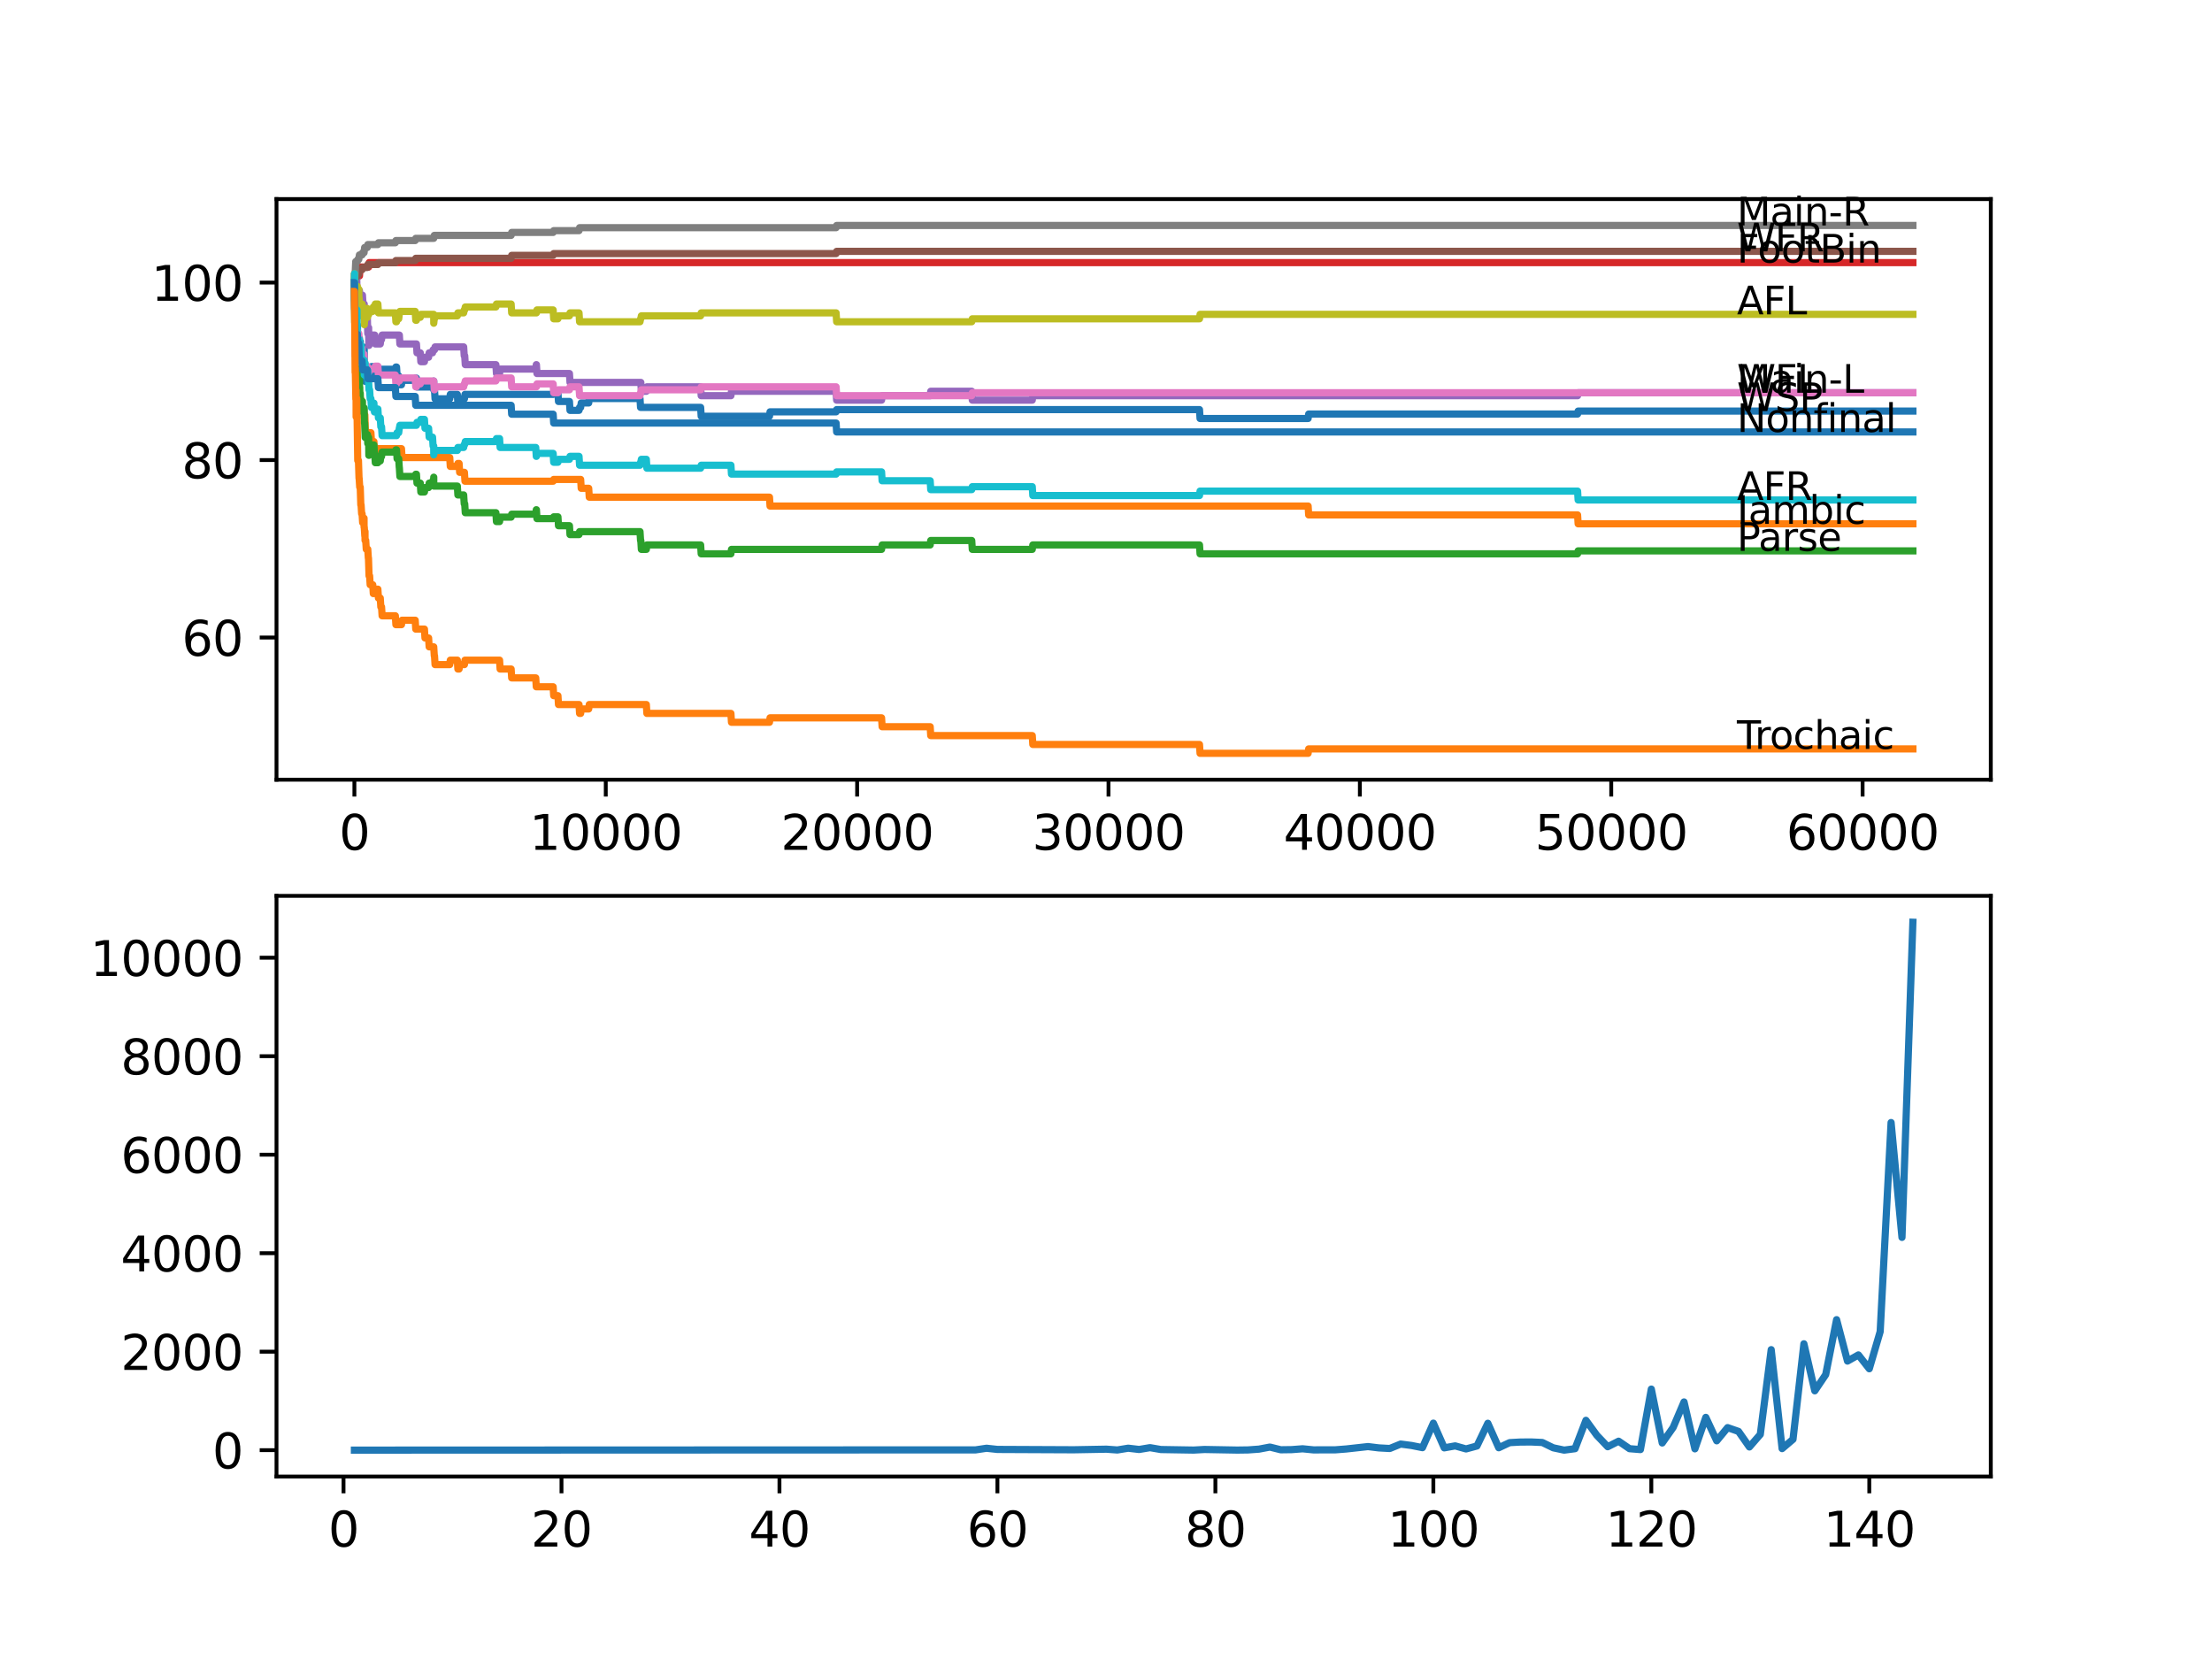 <?xml version="1.0" encoding="utf-8" standalone="no"?>
<!DOCTYPE svg PUBLIC "-//W3C//DTD SVG 1.1//EN"
  "http://www.w3.org/Graphics/SVG/1.1/DTD/svg11.dtd">
<svg xmlns:xlink="http://www.w3.org/1999/xlink" width="460.8pt" height="345.6pt" viewBox="0 0 460.8 345.6" xmlns="http://www.w3.org/2000/svg" version="1.1">
 <defs>
  <style type="text/css">*{stroke-linejoin: round; stroke-linecap: butt}</style>
 </defs>
 <g id="figure_1">
  <g id="patch_1">
   <path d="M 0 345.6 
L 460.8 345.6 
L 460.8 0 
L 0 0 
z
" style="fill: #ffffff"/>
  </g>
  <g id="axes_1">
   <g id="patch_2">
    <path d="M 57.6 162.432 
L 414.72 162.432 
L 414.72 41.472 
L 57.6 41.472 
z
" style="fill: #ffffff"/>
   </g>
   <g id="matplotlib.axis_1">
    <g id="xtick_1">
     <g id="line2d_1">
      <defs>
       <path id="me0780c2fd9" d="M 0 0 
L 0 3.5 
" style="stroke: #000000; stroke-width: 0.8"/>
      </defs>
      <g>
       <use xlink:href="#me0780c2fd9" x="73.827" y="162.432" style="stroke: #000000; stroke-width: 0.8"/>
      </g>
     </g>
     <g id="text_1">
      <!-- 0 -->
      <g transform="translate(70.646 177.03)scale(0.1 -0.1)">
       <defs>
        <path id="DejaVuSans-30" d="M 2034 4250 
Q 1547 4250 1301 3770 
Q 1056 3291 1056 2328 
Q 1056 1369 1301 889 
Q 1547 409 2034 409 
Q 2525 409 2770 889 
Q 3016 1369 3016 2328 
Q 3016 3291 2770 3770 
Q 2525 4250 2034 4250 
z
M 2034 4750 
Q 2819 4750 3233 4129 
Q 3647 3509 3647 2328 
Q 3647 1150 3233 529 
Q 2819 -91 2034 -91 
Q 1250 -91 836 529 
Q 422 1150 422 2328 
Q 422 3509 836 4129 
Q 1250 4750 2034 4750 
z
" transform="scale(0.016)"/>
       </defs>
       <use xlink:href="#DejaVuSans-30"/>
      </g>
     </g>
    </g>
    <g id="xtick_2">
     <g id="line2d_2">
      <g>
       <use xlink:href="#me0780c2fd9" x="126.192" y="162.432" style="stroke: #000000; stroke-width: 0.8"/>
      </g>
     </g>
     <g id="text_2">
      <!-- 10000 -->
      <g transform="translate(110.286 177.03)scale(0.1 -0.1)">
       <defs>
        <path id="DejaVuSans-31" d="M 794 531 
L 1825 531 
L 1825 4091 
L 703 3866 
L 703 4441 
L 1819 4666 
L 2450 4666 
L 2450 531 
L 3481 531 
L 3481 0 
L 794 0 
L 794 531 
z
" transform="scale(0.016)"/>
       </defs>
       <use xlink:href="#DejaVuSans-31"/>
       <use xlink:href="#DejaVuSans-30" x="63.623"/>
       <use xlink:href="#DejaVuSans-30" x="127.246"/>
       <use xlink:href="#DejaVuSans-30" x="190.869"/>
       <use xlink:href="#DejaVuSans-30" x="254.492"/>
      </g>
     </g>
    </g>
    <g id="xtick_3">
     <g id="line2d_3">
      <g>
       <use xlink:href="#me0780c2fd9" x="178.556" y="162.432" style="stroke: #000000; stroke-width: 0.8"/>
      </g>
     </g>
     <g id="text_3">
      <!-- 20000 -->
      <g transform="translate(162.65 177.03)scale(0.1 -0.1)">
       <defs>
        <path id="DejaVuSans-32" d="M 1228 531 
L 3431 531 
L 3431 0 
L 469 0 
L 469 531 
Q 828 903 1448 1529 
Q 2069 2156 2228 2338 
Q 2531 2678 2651 2914 
Q 2772 3150 2772 3378 
Q 2772 3750 2511 3984 
Q 2250 4219 1831 4219 
Q 1534 4219 1204 4116 
Q 875 4013 500 3803 
L 500 4441 
Q 881 4594 1212 4672 
Q 1544 4750 1819 4750 
Q 2544 4750 2975 4387 
Q 3406 4025 3406 3419 
Q 3406 3131 3298 2873 
Q 3191 2616 2906 2266 
Q 2828 2175 2409 1742 
Q 1991 1309 1228 531 
z
" transform="scale(0.016)"/>
       </defs>
       <use xlink:href="#DejaVuSans-32"/>
       <use xlink:href="#DejaVuSans-30" x="63.623"/>
       <use xlink:href="#DejaVuSans-30" x="127.246"/>
       <use xlink:href="#DejaVuSans-30" x="190.869"/>
       <use xlink:href="#DejaVuSans-30" x="254.492"/>
      </g>
     </g>
    </g>
    <g id="xtick_4">
     <g id="line2d_4">
      <g>
       <use xlink:href="#me0780c2fd9" x="230.921" y="162.432" style="stroke: #000000; stroke-width: 0.8"/>
      </g>
     </g>
     <g id="text_4">
      <!-- 30000 -->
      <g transform="translate(215.015 177.03)scale(0.1 -0.1)">
       <defs>
        <path id="DejaVuSans-33" d="M 2597 2516 
Q 3050 2419 3304 2112 
Q 3559 1806 3559 1356 
Q 3559 666 3084 287 
Q 2609 -91 1734 -91 
Q 1441 -91 1130 -33 
Q 819 25 488 141 
L 488 750 
Q 750 597 1062 519 
Q 1375 441 1716 441 
Q 2309 441 2620 675 
Q 2931 909 2931 1356 
Q 2931 1769 2642 2001 
Q 2353 2234 1838 2234 
L 1294 2234 
L 1294 2753 
L 1863 2753 
Q 2328 2753 2575 2939 
Q 2822 3125 2822 3475 
Q 2822 3834 2567 4026 
Q 2313 4219 1838 4219 
Q 1578 4219 1281 4162 
Q 984 4106 628 3988 
L 628 4550 
Q 988 4650 1302 4700 
Q 1616 4750 1894 4750 
Q 2613 4750 3031 4423 
Q 3450 4097 3450 3541 
Q 3450 3153 3228 2886 
Q 3006 2619 2597 2516 
z
" transform="scale(0.016)"/>
       </defs>
       <use xlink:href="#DejaVuSans-33"/>
       <use xlink:href="#DejaVuSans-30" x="63.623"/>
       <use xlink:href="#DejaVuSans-30" x="127.246"/>
       <use xlink:href="#DejaVuSans-30" x="190.869"/>
       <use xlink:href="#DejaVuSans-30" x="254.492"/>
      </g>
     </g>
    </g>
    <g id="xtick_5">
     <g id="line2d_5">
      <g>
       <use xlink:href="#me0780c2fd9" x="283.285" y="162.432" style="stroke: #000000; stroke-width: 0.8"/>
      </g>
     </g>
     <g id="text_5">
      <!-- 40000 -->
      <g transform="translate(267.379 177.03)scale(0.1 -0.1)">
       <defs>
        <path id="DejaVuSans-34" d="M 2419 4116 
L 825 1625 
L 2419 1625 
L 2419 4116 
z
M 2253 4666 
L 3047 4666 
L 3047 1625 
L 3713 1625 
L 3713 1100 
L 3047 1100 
L 3047 0 
L 2419 0 
L 2419 1100 
L 313 1100 
L 313 1709 
L 2253 4666 
z
" transform="scale(0.016)"/>
       </defs>
       <use xlink:href="#DejaVuSans-34"/>
       <use xlink:href="#DejaVuSans-30" x="63.623"/>
       <use xlink:href="#DejaVuSans-30" x="127.246"/>
       <use xlink:href="#DejaVuSans-30" x="190.869"/>
       <use xlink:href="#DejaVuSans-30" x="254.492"/>
      </g>
     </g>
    </g>
    <g id="xtick_6">
     <g id="line2d_6">
      <g>
       <use xlink:href="#me0780c2fd9" x="335.65" y="162.432" style="stroke: #000000; stroke-width: 0.8"/>
      </g>
     </g>
     <g id="text_6">
      <!-- 50000 -->
      <g transform="translate(319.744 177.03)scale(0.1 -0.1)">
       <defs>
        <path id="DejaVuSans-35" d="M 691 4666 
L 3169 4666 
L 3169 4134 
L 1269 4134 
L 1269 2991 
Q 1406 3038 1543 3061 
Q 1681 3084 1819 3084 
Q 2600 3084 3056 2656 
Q 3513 2228 3513 1497 
Q 3513 744 3044 326 
Q 2575 -91 1722 -91 
Q 1428 -91 1123 -41 
Q 819 9 494 109 
L 494 744 
Q 775 591 1075 516 
Q 1375 441 1709 441 
Q 2250 441 2565 725 
Q 2881 1009 2881 1497 
Q 2881 1984 2565 2268 
Q 2250 2553 1709 2553 
Q 1456 2553 1204 2497 
Q 953 2441 691 2322 
L 691 4666 
z
" transform="scale(0.016)"/>
       </defs>
       <use xlink:href="#DejaVuSans-35"/>
       <use xlink:href="#DejaVuSans-30" x="63.623"/>
       <use xlink:href="#DejaVuSans-30" x="127.246"/>
       <use xlink:href="#DejaVuSans-30" x="190.869"/>
       <use xlink:href="#DejaVuSans-30" x="254.492"/>
      </g>
     </g>
    </g>
    <g id="xtick_7">
     <g id="line2d_7">
      <g>
       <use xlink:href="#me0780c2fd9" x="388.014" y="162.432" style="stroke: #000000; stroke-width: 0.8"/>
      </g>
     </g>
     <g id="text_7">
      <!-- 60000 -->
      <g transform="translate(372.108 177.03)scale(0.1 -0.1)">
       <defs>
        <path id="DejaVuSans-36" d="M 2113 2584 
Q 1688 2584 1439 2293 
Q 1191 2003 1191 1497 
Q 1191 994 1439 701 
Q 1688 409 2113 409 
Q 2538 409 2786 701 
Q 3034 994 3034 1497 
Q 3034 2003 2786 2293 
Q 2538 2584 2113 2584 
z
M 3366 4563 
L 3366 3988 
Q 3128 4100 2886 4159 
Q 2644 4219 2406 4219 
Q 1781 4219 1451 3797 
Q 1122 3375 1075 2522 
Q 1259 2794 1537 2939 
Q 1816 3084 2150 3084 
Q 2853 3084 3261 2657 
Q 3669 2231 3669 1497 
Q 3669 778 3244 343 
Q 2819 -91 2113 -91 
Q 1303 -91 875 529 
Q 447 1150 447 2328 
Q 447 3434 972 4092 
Q 1497 4750 2381 4750 
Q 2619 4750 2861 4703 
Q 3103 4656 3366 4563 
z
" transform="scale(0.016)"/>
       </defs>
       <use xlink:href="#DejaVuSans-36"/>
       <use xlink:href="#DejaVuSans-30" x="63.623"/>
       <use xlink:href="#DejaVuSans-30" x="127.246"/>
       <use xlink:href="#DejaVuSans-30" x="190.869"/>
       <use xlink:href="#DejaVuSans-30" x="254.492"/>
      </g>
     </g>
    </g>
   </g>
   <g id="matplotlib.axis_2">
    <g id="ytick_1">
     <g id="line2d_8">
      <defs>
       <path id="ma3036d9e5c" d="M 0 0 
L -3.5 0 
" style="stroke: #000000; stroke-width: 0.8"/>
      </defs>
      <g>
       <use xlink:href="#ma3036d9e5c" x="57.6" y="132.809" style="stroke: #000000; stroke-width: 0.8"/>
      </g>
     </g>
     <g id="text_8">
      <!-- 60 -->
      <g transform="translate(37.875 136.608)scale(0.1 -0.1)">
       <use xlink:href="#DejaVuSans-36"/>
       <use xlink:href="#DejaVuSans-30" x="63.623"/>
      </g>
     </g>
    </g>
    <g id="ytick_2">
     <g id="line2d_9">
      <g>
       <use xlink:href="#ma3036d9e5c" x="57.6" y="95.836" style="stroke: #000000; stroke-width: 0.8"/>
      </g>
     </g>
     <g id="text_9">
      <!-- 80 -->
      <g transform="translate(37.875 99.635)scale(0.1 -0.1)">
       <defs>
        <path id="DejaVuSans-38" d="M 2034 2216 
Q 1584 2216 1326 1975 
Q 1069 1734 1069 1313 
Q 1069 891 1326 650 
Q 1584 409 2034 409 
Q 2484 409 2743 651 
Q 3003 894 3003 1313 
Q 3003 1734 2745 1975 
Q 2488 2216 2034 2216 
z
M 1403 2484 
Q 997 2584 770 2862 
Q 544 3141 544 3541 
Q 544 4100 942 4425 
Q 1341 4750 2034 4750 
Q 2731 4750 3128 4425 
Q 3525 4100 3525 3541 
Q 3525 3141 3298 2862 
Q 3072 2584 2669 2484 
Q 3125 2378 3379 2068 
Q 3634 1759 3634 1313 
Q 3634 634 3220 271 
Q 2806 -91 2034 -91 
Q 1263 -91 848 271 
Q 434 634 434 1313 
Q 434 1759 690 2068 
Q 947 2378 1403 2484 
z
M 1172 3481 
Q 1172 3119 1398 2916 
Q 1625 2713 2034 2713 
Q 2441 2713 2670 2916 
Q 2900 3119 2900 3481 
Q 2900 3844 2670 4047 
Q 2441 4250 2034 4250 
Q 1625 4250 1398 4047 
Q 1172 3844 1172 3481 
z
" transform="scale(0.016)"/>
       </defs>
       <use xlink:href="#DejaVuSans-38"/>
       <use xlink:href="#DejaVuSans-30" x="63.623"/>
      </g>
     </g>
    </g>
    <g id="ytick_3">
     <g id="line2d_10">
      <g>
       <use xlink:href="#ma3036d9e5c" x="57.6" y="58.863" style="stroke: #000000; stroke-width: 0.8"/>
      </g>
     </g>
     <g id="text_10">
      <!-- 100 -->
      <g transform="translate(31.512 62.662)scale(0.1 -0.1)">
       <use xlink:href="#DejaVuSans-31"/>
       <use xlink:href="#DejaVuSans-30" x="63.623"/>
       <use xlink:href="#DejaVuSans-30" x="127.246"/>
      </g>
     </g>
    </g>
   </g>
   <g id="line2d_11">
    <path d="M 73.833 60.712 
L 73.89 64.409 
L 73.948 63.423 
L 73.953 63.423 
L 73.979 65.272 
L 74.026 63.115 
L 74.063 63.423 
L 74.084 63.423 
L 74.21 72.05 
L 74.215 71.588 
L 74.231 71.588 
L 74.304 68.815 
L 74.346 70.664 
L 74.377 70.664 
L 74.466 67.737 
L 74.493 69.585 
L 74.671 69.585 
L 74.749 71.434 
L 74.781 70.972 
L 74.817 70.972 
L 74.89 70.51 
L 74.896 72.358 
L 74.911 72.358 
L 74.927 72.358 
L 75.042 71.126 
L 75.163 74.823 
L 75.199 74.823 
L 75.315 74.207 
L 75.43 74.207 
L 75.545 73.745 
L 75.77 73.745 
L 75.87 72.358 
L 75.875 74.207 
L 75.88 74.207 
L 75.891 73.591 
L 75.896 75.439 
L 75.964 75.439 
L 76.084 79.445 
L 76.184 79.445 
L 76.299 78.829 
L 76.613 78.829 
L 76.728 78.212 
L 76.76 78.212 
L 76.88 76.98 
L 77.268 76.98 
L 77.383 76.364 
L 77.65 76.364 
L 77.765 78.212 
L 77.891 78.212 
L 78.006 77.288 
L 78.718 77.288 
L 78.834 76.918 
L 82.358 76.918 
L 82.473 76.456 
L 82.604 76.456 
L 82.719 78.305 
L 83.059 78.305 
L 83.175 80.153 
L 83.635 80.153 
L 83.751 79.229 
L 86.494 79.229 
L 86.61 78.767 
L 86.751 78.767 
L 86.866 80.616 
L 90.102 80.616 
L 90.218 79.999 
L 90.354 79.999 
L 90.359 79.383 
L 90.364 81.232 
L 90.453 81.232 
L 90.516 81.232 
L 90.631 83.08 
L 93.689 83.08 
L 93.805 82.156 
L 95.271 82.156 
L 95.386 84.005 
L 95.637 84.005 
L 95.752 83.08 
L 96.747 83.08 
L 96.863 82.156 
L 115.232 82.156 
L 115.347 81.786 
L 116.227 81.786 
L 116.342 83.635 
L 118.625 83.635 
L 118.741 85.484 
L 120.62 85.484 
L 120.736 84.867 
L 120.961 84.867 
L 121.076 83.943 
L 122.636 83.943 
L 122.752 83.019 
L 133.324 83.019 
L 133.439 84.867 
L 145.954 84.867 
L 146.07 86.716 
L 160.297 86.716 
L 160.412 85.792 
L 174.174 85.792 
L 174.289 85.33 
L 249.877 85.33 
L 249.992 87.178 
L 272.504 87.178 
L 272.619 86.254 
L 328.638 86.254 
L 328.753 85.638 
L 398.487 85.638 
L 398.487 85.638 
" clip-path="url(#p4766dd5ed2)" style="fill: none; stroke: #1f77b4; stroke-width: 1.5; stroke-linecap: square"/>
   </g>
   <g id="line2d_12">
    <path d="M 73.833 58.863 
L 73.843 58.863 
L 73.859 57.014 
L 73.932 62.098 
L 73.943 62.098 
L 74.074 69.493 
L 74.095 69.493 
L 74.173 75.039 
L 74.215 74.423 
L 74.231 74.423 
L 74.32 81.817 
L 74.356 81.355 
L 74.377 79.506 
L 74.466 81.355 
L 74.838 81.355 
L 74.953 83.204 
L 75.199 83.204 
L 75.315 85.052 
L 75.77 85.052 
L 75.838 86.901 
L 75.88 86.439 
L 76.006 86.439 
L 76.126 90.136 
L 77.268 90.136 
L 77.383 91.985 
L 77.891 91.985 
L 78.006 93.833 
L 78.718 93.833 
L 78.834 93.464 
L 83.635 93.464 
L 83.751 95.312 
L 93.689 95.312 
L 93.805 97.161 
L 95.271 97.161 
L 95.386 96.545 
L 95.637 96.545 
L 95.752 98.393 
L 96.747 98.393 
L 96.863 100.242 
L 115.232 100.242 
L 115.347 99.872 
L 120.961 99.872 
L 121.076 101.721 
L 122.636 101.721 
L 122.752 103.57 
L 160.297 103.57 
L 160.412 105.418 
L 272.504 105.418 
L 272.619 107.267 
L 328.638 107.267 
L 328.753 109.116 
L 398.487 109.116 
L 398.487 109.116 
" clip-path="url(#p4766dd5ed2)" style="fill: none; stroke: #ff7f0e; stroke-width: 1.5; stroke-linecap: square"/>
   </g>
   <g id="line2d_13">
    <path d="M 73.833 60.712 
L 73.901 67.182 
L 73.869 59.787 
L 73.958 66.504 
L 73.964 66.504 
L 74.011 65.272 
L 74.047 68.353 
L 74.063 67.737 
L 74.084 67.737 
L 74.21 74.515 
L 74.304 74.053 
L 74.377 81.447 
L 74.424 78.983 
L 74.435 78.983 
L 74.55 78.52 
L 74.671 78.52 
L 74.749 80.369 
L 74.781 79.907 
L 74.817 79.907 
L 74.885 77.596 
L 74.896 81.293 
L 74.911 81.293 
L 74.927 81.293 
L 74.943 80.677 
L 74.948 82.526 
L 75.032 81.91 
L 75.042 81.91 
L 75.163 85.607 
L 75.199 85.607 
L 75.32 84.066 
L 75.43 84.066 
L 75.503 83.604 
L 75.508 85.453 
L 75.524 85.453 
L 75.838 85.453 
L 75.87 84.991 
L 75.896 88.072 
L 75.917 88.072 
L 75.964 88.072 
L 76.079 91.153 
L 76.184 91.153 
L 76.299 90.537 
L 76.556 90.537 
L 76.613 92.385 
L 76.666 91.769 
L 76.76 91.769 
L 76.791 91.153 
L 76.838 94.85 
L 76.844 94.85 
L 76.87 94.85 
L 76.985 94.234 
L 76.996 94.234 
L 77.111 93.31 
L 77.268 93.31 
L 77.383 92.693 
L 77.891 92.693 
L 78.006 94.542 
L 78.069 94.542 
L 78.184 96.391 
L 78.718 96.391 
L 78.834 96.021 
L 79.216 96.021 
L 79.331 95.097 
L 79.483 95.097 
L 79.598 94.172 
L 82.358 94.172 
L 82.473 93.71 
L 82.604 93.71 
L 82.719 95.559 
L 83.059 95.559 
L 83.175 97.407 
L 83.19 97.407 
L 83.305 99.256 
L 86.494 99.256 
L 86.61 98.794 
L 86.751 98.794 
L 86.866 100.643 
L 87.552 100.643 
L 87.667 102.491 
L 88.416 102.491 
L 88.531 101.567 
L 89.285 101.567 
L 89.401 100.643 
L 90.102 100.643 
L 90.218 100.026 
L 90.354 100.026 
L 90.359 99.41 
L 90.364 101.259 
L 90.453 101.259 
L 95.271 101.259 
L 95.386 103.107 
L 96.59 103.107 
L 96.706 104.956 
L 96.81 104.956 
L 96.925 106.805 
L 103.303 106.805 
L 103.419 108.653 
L 104.068 108.653 
L 104.183 107.729 
L 106.477 107.729 
L 106.592 107.113 
L 111.603 107.113 
L 111.718 106.188 
L 111.745 106.188 
L 111.86 108.037 
L 115.232 108.037 
L 115.347 107.667 
L 116.227 107.667 
L 116.342 109.516 
L 118.625 109.516 
L 118.741 111.365 
L 120.62 111.365 
L 120.736 110.748 
L 133.324 110.748 
L 133.439 112.597 
L 133.492 112.597 
L 133.607 114.446 
L 134.644 114.446 
L 134.759 113.521 
L 145.954 113.521 
L 146.07 115.37 
L 152.264 115.37 
L 152.379 114.446 
L 183.646 114.446 
L 183.761 113.521 
L 193.774 113.521 
L 193.889 112.597 
L 202.429 112.597 
L 202.545 114.446 
L 215.039 114.446 
L 215.154 113.521 
L 249.877 113.521 
L 249.992 115.37 
L 328.638 115.37 
L 328.753 114.754 
L 398.487 114.754 
L 398.487 114.754 
" clip-path="url(#p4766dd5ed2)" style="fill: none; stroke: #2ca02c; stroke-width: 1.5; stroke-linecap: square"/>
   </g>
   <g id="line2d_14">
    <path d="M 73.833 58.863 
L 73.896 58.863 
L 74.011 57.939 
L 74.205 57.939 
L 74.32 57.477 
L 74.885 57.477 
L 75.006 55.628 
L 76.791 55.628 
L 76.907 54.704 
L 398.487 54.704 
L 398.487 54.704 
" clip-path="url(#p4766dd5ed2)" style="fill: none; stroke: #d62728; stroke-width: 1.5; stroke-linecap: square"/>
   </g>
   <g id="line2d_15">
    <path d="M 73.833 58.863 
L 73.848 58.863 
L 73.896 57.014 
L 73.969 57.323 
L 74.021 57.323 
L 74.142 56.09 
L 74.205 56.09 
L 74.21 57.939 
L 74.314 57.477 
L 74.32 57.477 
L 74.377 63.023 
L 74.435 60.558 
L 74.885 60.558 
L 74.985 63.639 
L 75 63.023 
L 75.199 63.023 
L 75.32 61.482 
L 75.503 61.482 
L 75.618 63.331 
L 75.87 63.331 
L 75.99 67.028 
L 76.048 67.028 
L 76.163 66.412 
L 76.184 66.412 
L 76.299 65.796 
L 76.514 65.796 
L 76.613 69.493 
L 76.629 68.877 
L 76.76 68.877 
L 76.791 68.26 
L 76.838 71.958 
L 76.844 71.958 
L 76.87 71.958 
L 76.985 71.341 
L 76.996 71.341 
L 77.111 70.417 
L 77.268 70.417 
L 77.383 69.801 
L 78.069 69.801 
L 78.184 71.65 
L 79.216 71.65 
L 79.331 70.725 
L 79.483 70.725 
L 79.598 69.801 
L 83.19 69.801 
L 83.305 71.65 
L 86.751 71.65 
L 86.866 73.498 
L 87.552 73.498 
L 87.667 75.347 
L 88.416 75.347 
L 88.531 74.423 
L 89.285 74.423 
L 89.401 73.498 
L 90.102 73.498 
L 90.218 72.882 
L 90.516 72.882 
L 90.631 72.266 
L 96.59 72.266 
L 96.706 74.114 
L 96.81 74.114 
L 96.925 75.963 
L 103.303 75.963 
L 103.419 77.812 
L 104.068 77.812 
L 104.183 76.887 
L 111.603 76.887 
L 111.718 75.963 
L 111.745 75.963 
L 111.86 77.812 
L 118.625 77.812 
L 118.741 79.66 
L 133.492 79.66 
L 133.607 81.509 
L 134.644 81.509 
L 134.759 80.585 
L 145.954 80.585 
L 146.07 82.433 
L 152.264 82.433 
L 152.379 81.509 
L 174.174 81.509 
L 174.289 83.358 
L 183.646 83.358 
L 183.761 82.433 
L 193.774 82.433 
L 193.889 81.509 
L 202.429 81.509 
L 202.545 83.358 
L 215.039 83.358 
L 215.154 82.433 
L 328.638 82.433 
L 328.753 81.817 
L 398.487 81.817 
L 398.487 81.817 
" clip-path="url(#p4766dd5ed2)" style="fill: none; stroke: #9467bd; stroke-width: 1.5; stroke-linecap: square"/>
   </g>
   <g id="line2d_16">
    <path d="M 73.833 58.863 
L 73.838 58.863 
L 73.859 60.25 
L 73.953 58.185 
L 73.964 58.185 
L 74.079 57.569 
L 74.435 57.569 
L 74.55 57.107 
L 74.749 57.107 
L 74.87 56.183 
L 75.43 56.183 
L 75.545 55.72 
L 76.514 55.72 
L 76.629 55.104 
L 78.718 55.104 
L 78.834 54.734 
L 82.358 54.734 
L 82.473 54.272 
L 86.494 54.272 
L 86.61 53.81 
L 106.477 53.81 
L 106.592 53.194 
L 115.232 53.194 
L 115.347 52.824 
L 174.174 52.824 
L 174.289 52.362 
L 398.487 52.362 
L 398.487 52.362 
" clip-path="url(#p4766dd5ed2)" style="fill: none; stroke: #8c564b; stroke-width: 1.5; stroke-linecap: square"/>
   </g>
   <g id="line2d_17">
    <path d="M 73.833 58.863 
L 73.838 58.863 
L 73.979 70.417 
L 73.99 70.417 
L 74.032 74.114 
L 74.105 72.882 
L 74.115 72.882 
L 74.241 70.571 
L 74.32 70.571 
L 74.435 68.877 
L 74.466 70.725 
L 74.545 70.109 
L 74.671 70.109 
L 74.749 69.493 
L 74.754 71.341 
L 74.77 71.341 
L 74.817 71.341 
L 74.932 73.19 
L 75.042 73.19 
L 75.158 72.574 
L 75.43 72.574 
L 75.503 74.423 
L 75.54 73.806 
L 75.838 73.806 
L 75.953 76.887 
L 75.964 76.887 
L 76.079 76.271 
L 76.514 76.271 
L 76.556 78.12 
L 76.624 77.504 
L 76.833 77.504 
L 76.948 76.887 
L 78.069 76.887 
L 78.184 76.271 
L 78.718 76.271 
L 78.834 78.12 
L 82.358 78.12 
L 82.473 79.969 
L 82.604 79.969 
L 82.719 79.352 
L 83.19 79.352 
L 83.305 78.736 
L 86.494 78.736 
L 86.61 80.585 
L 86.751 80.585 
L 86.866 79.969 
L 87.552 79.969 
L 87.667 79.352 
L 90.354 79.352 
L 90.469 81.201 
L 90.516 81.201 
L 90.631 80.585 
L 96.59 80.585 
L 96.706 79.969 
L 96.81 79.969 
L 96.925 79.352 
L 103.303 79.352 
L 103.419 78.736 
L 106.477 78.736 
L 106.592 80.585 
L 111.745 80.585 
L 111.86 79.969 
L 115.232 79.969 
L 115.347 81.817 
L 116.227 81.817 
L 116.342 81.201 
L 118.625 81.201 
L 118.741 80.585 
L 120.62 80.585 
L 120.736 82.433 
L 133.324 82.433 
L 133.439 81.817 
L 133.492 81.817 
L 133.607 81.201 
L 145.954 81.201 
L 146.07 80.585 
L 174.174 80.585 
L 174.289 82.433 
L 202.429 82.433 
L 202.545 81.817 
L 398.487 81.817 
L 398.487 81.817 
" clip-path="url(#p4766dd5ed2)" style="fill: none; stroke: #e377c2; stroke-width: 1.5; stroke-linecap: square"/>
   </g>
   <g id="line2d_18">
    <path d="M 73.833 58.863 
L 73.838 58.863 
L 73.859 60.25 
L 73.969 56.953 
L 73.99 56.953 
L 74.105 54.488 
L 74.435 54.488 
L 74.55 54.026 
L 74.749 54.026 
L 74.87 53.102 
L 75.43 53.102 
L 75.545 52.639 
L 75.838 52.639 
L 75.959 51.561 
L 76.514 51.561 
L 76.629 50.945 
L 78.718 50.945 
L 78.834 50.575 
L 82.358 50.575 
L 82.473 50.113 
L 86.494 50.113 
L 86.61 49.651 
L 90.354 49.651 
L 90.469 49.035 
L 106.477 49.035 
L 106.592 48.418 
L 115.232 48.418 
L 115.347 48.049 
L 120.62 48.049 
L 120.736 47.432 
L 174.174 47.432 
L 174.289 46.97 
L 398.487 46.97 
L 398.487 46.97 
" clip-path="url(#p4766dd5ed2)" style="fill: none; stroke: #7f7f7f; stroke-width: 1.5; stroke-linecap: square"/>
   </g>
   <g id="line2d_19">
    <path d="M 73.833 57.939 
L 73.838 57.014 
L 73.88 61.636 
L 73.927 60.558 
L 73.932 60.558 
L 74.058 66.412 
L 74.084 66.412 
L 74.22 61.944 
L 74.304 61.944 
L 74.43 59.633 
L 74.435 59.633 
L 74.466 61.482 
L 74.545 60.866 
L 74.671 60.866 
L 74.749 60.25 
L 74.754 62.098 
L 74.77 62.098 
L 74.817 62.098 
L 74.89 65.796 
L 74.932 64.871 
L 75.042 64.871 
L 75.163 63.331 
L 75.43 63.331 
L 75.503 65.179 
L 75.54 64.563 
L 75.838 64.563 
L 75.891 67.644 
L 75.953 66.72 
L 75.964 66.72 
L 76.095 64.255 
L 76.514 64.255 
L 76.556 66.104 
L 76.624 65.487 
L 76.833 65.487 
L 76.948 64.871 
L 77.65 64.871 
L 77.765 63.947 
L 78.069 63.947 
L 78.184 63.331 
L 78.718 63.331 
L 78.834 65.179 
L 82.358 65.179 
L 82.473 67.028 
L 82.604 67.028 
L 82.719 66.412 
L 83.059 66.412 
L 83.175 65.487 
L 83.19 65.487 
L 83.305 64.871 
L 86.494 64.871 
L 86.61 66.72 
L 86.751 66.72 
L 86.866 66.104 
L 87.552 66.104 
L 87.667 65.487 
L 90.354 65.487 
L 90.359 67.336 
L 90.464 66.412 
L 90.516 66.412 
L 90.631 65.796 
L 95.271 65.796 
L 95.386 65.179 
L 96.59 65.179 
L 96.706 64.563 
L 96.81 64.563 
L 96.925 63.947 
L 103.303 63.947 
L 103.419 63.331 
L 106.477 63.331 
L 106.592 65.179 
L 111.745 65.179 
L 111.86 64.563 
L 115.232 64.563 
L 115.347 66.412 
L 116.227 66.412 
L 116.342 65.796 
L 118.625 65.796 
L 118.741 65.179 
L 120.62 65.179 
L 120.736 67.028 
L 133.324 67.028 
L 133.439 66.412 
L 133.492 66.412 
L 133.607 65.796 
L 145.954 65.796 
L 146.07 65.179 
L 174.174 65.179 
L 174.289 67.028 
L 202.429 67.028 
L 202.545 66.412 
L 249.877 66.412 
L 249.992 65.487 
L 398.487 65.487 
L 398.487 65.487 
" clip-path="url(#p4766dd5ed2)" style="fill: none; stroke: #bcbd22; stroke-width: 1.5; stroke-linecap: square"/>
   </g>
   <g id="line2d_20">
    <path d="M 73.833 57.939 
L 73.848 57.014 
L 73.869 62.56 
L 73.911 61.79 
L 74.032 67.028 
L 74.047 65.796 
L 74.1 67.952 
L 74.136 67.336 
L 74.157 67.336 
L 74.21 65.025 
L 74.267 66.874 
L 74.304 66.874 
L 74.377 64.563 
L 74.393 68.26 
L 74.398 68.26 
L 74.466 71.958 
L 74.513 71.341 
L 74.671 71.341 
L 74.786 70.725 
L 74.838 70.725 
L 74.943 72.574 
L 74.948 71.65 
L 74.985 71.65 
L 75.042 73.498 
L 75.095 72.882 
L 75.199 71.958 
L 75.32 75.655 
L 75.503 75.655 
L 75.618 75.039 
L 75.838 75.039 
L 75.891 78.12 
L 75.953 77.196 
L 75.964 77.196 
L 76.048 75.655 
L 76.053 77.504 
L 76.069 77.504 
L 76.074 77.504 
L 76.184 76.579 
L 76.299 78.428 
L 76.514 78.428 
L 76.613 77.196 
L 76.619 79.044 
L 76.76 79.044 
L 76.875 81.201 
L 76.996 81.201 
L 77.111 83.05 
L 77.268 83.05 
L 77.383 84.898 
L 77.65 84.898 
L 77.765 83.974 
L 77.891 83.974 
L 78.006 85.823 
L 78.069 85.823 
L 78.184 85.206 
L 78.718 85.206 
L 78.834 87.055 
L 79.216 87.055 
L 79.331 88.904 
L 79.483 88.904 
L 79.598 90.752 
L 82.604 90.752 
L 82.719 90.136 
L 83.059 90.136 
L 83.175 89.212 
L 83.19 89.212 
L 83.305 88.596 
L 86.751 88.596 
L 86.866 87.979 
L 87.552 87.979 
L 87.667 87.363 
L 88.416 87.363 
L 88.531 89.212 
L 89.285 89.212 
L 89.401 91.06 
L 90.102 91.06 
L 90.218 92.909 
L 90.354 92.909 
L 90.359 94.758 
L 90.464 93.833 
L 95.271 93.833 
L 95.386 93.217 
L 96.59 93.217 
L 96.706 92.601 
L 96.81 92.601 
L 96.925 91.985 
L 103.303 91.985 
L 103.419 91.369 
L 104.068 91.369 
L 104.183 93.217 
L 111.603 93.217 
L 111.718 95.066 
L 111.745 95.066 
L 111.86 94.45 
L 115.232 94.45 
L 115.347 96.298 
L 116.227 96.298 
L 116.342 95.682 
L 118.625 95.682 
L 118.741 95.066 
L 120.62 95.066 
L 120.736 96.914 
L 133.324 96.914 
L 133.439 96.298 
L 133.492 96.298 
L 133.607 95.682 
L 134.644 95.682 
L 134.759 97.531 
L 145.954 97.531 
L 146.07 96.914 
L 152.264 96.914 
L 152.379 98.763 
L 174.174 98.763 
L 174.289 98.301 
L 183.646 98.301 
L 183.761 100.15 
L 193.774 100.15 
L 193.889 101.998 
L 202.429 101.998 
L 202.545 101.382 
L 215.039 101.382 
L 215.154 103.231 
L 249.877 103.231 
L 249.992 102.306 
L 328.638 102.306 
L 328.753 104.155 
L 398.487 104.155 
L 398.487 104.155 
" clip-path="url(#p4766dd5ed2)" style="fill: none; stroke: #17becf; stroke-width: 1.5; stroke-linecap: square"/>
   </g>
   <g id="line2d_21">
    <path d="M 73.833 58.863 
L 73.838 58.863 
L 73.979 69.647 
L 74.435 69.647 
L 74.55 71.496 
L 74.749 71.496 
L 74.87 75.193 
L 75.43 75.193 
L 75.545 77.041 
L 76.514 77.041 
L 76.629 78.89 
L 78.718 78.89 
L 78.834 80.739 
L 82.358 80.739 
L 82.473 82.587 
L 86.494 82.587 
L 86.61 84.436 
L 106.477 84.436 
L 106.592 86.285 
L 115.232 86.285 
L 115.347 88.133 
L 174.174 88.133 
L 174.289 89.982 
L 398.487 89.982 
L 398.487 89.982 
" clip-path="url(#p4766dd5ed2)" style="fill: none; stroke: #1f77b4; stroke-width: 1.5; stroke-linecap: square"/>
   </g>
   <g id="line2d_22">
    <path d="M 73.833 60.712 
L 73.838 60.712 
L 73.979 77.596 
L 73.99 76.672 
L 74.006 76.672 
L 74.131 83.142 
L 74.142 83.142 
L 74.173 81.293 
L 74.189 86.839 
L 74.236 85.453 
L 74.262 85.453 
L 74.32 82.988 
L 74.362 86.685 
L 74.388 86.685 
L 74.524 95.928 
L 74.671 95.928 
L 74.791 99.626 
L 74.817 99.626 
L 74.932 101.474 
L 75.042 101.474 
L 75.163 105.172 
L 75.22 105.172 
L 75.336 107.02 
L 75.43 107.02 
L 75.545 108.869 
L 75.77 108.869 
L 75.838 107.945 
L 75.844 109.793 
L 75.875 109.793 
L 75.88 109.793 
L 75.995 111.642 
L 76.006 111.642 
L 76.037 110.718 
L 76.043 112.566 
L 76.111 112.566 
L 76.184 112.566 
L 76.299 114.415 
L 76.613 114.415 
L 76.728 116.264 
L 76.76 116.264 
L 76.88 119.961 
L 76.996 119.961 
L 77.111 121.81 
L 77.65 121.81 
L 77.765 123.658 
L 77.891 123.658 
L 78.006 122.734 
L 78.718 122.734 
L 78.834 124.583 
L 79.216 124.583 
L 79.331 126.431 
L 79.483 126.431 
L 79.598 128.28 
L 82.358 128.28 
L 82.473 130.128 
L 83.635 130.128 
L 83.751 129.204 
L 86.494 129.204 
L 86.61 131.053 
L 88.416 131.053 
L 88.531 132.901 
L 89.285 132.901 
L 89.401 134.75 
L 90.354 134.75 
L 90.469 136.599 
L 90.516 136.599 
L 90.631 138.447 
L 93.689 138.447 
L 93.805 137.523 
L 95.271 137.523 
L 95.386 139.372 
L 95.637 139.372 
L 95.752 138.447 
L 96.747 138.447 
L 96.863 137.523 
L 104.068 137.523 
L 104.183 139.372 
L 106.477 139.372 
L 106.592 141.22 
L 111.603 141.22 
L 111.718 143.069 
L 115.232 143.069 
L 115.347 144.918 
L 116.227 144.918 
L 116.342 146.766 
L 120.62 146.766 
L 120.736 148.615 
L 120.961 148.615 
L 121.076 147.691 
L 122.636 147.691 
L 122.752 146.766 
L 134.644 146.766 
L 134.759 148.615 
L 152.264 148.615 
L 152.379 150.464 
L 160.297 150.464 
L 160.412 149.539 
L 183.646 149.539 
L 183.761 151.388 
L 193.774 151.388 
L 193.889 153.237 
L 215.039 153.237 
L 215.154 155.085 
L 249.877 155.085 
L 249.992 156.934 
L 272.504 156.934 
L 272.619 156.009 
L 398.487 156.009 
L 398.487 156.009 
" clip-path="url(#p4766dd5ed2)" style="fill: none; stroke: #ff7f0e; stroke-width: 1.5; stroke-linecap: square"/>
   </g>
   <g id="patch_3">
    <path d="M 57.6 162.432 
L 57.6 41.472 
" style="fill: none; stroke: #000000; stroke-width: 0.8; stroke-linejoin: miter; stroke-linecap: square"/>
   </g>
   <g id="patch_4">
    <path d="M 414.72 162.432 
L 414.72 41.472 
" style="fill: none; stroke: #000000; stroke-width: 0.8; stroke-linejoin: miter; stroke-linecap: square"/>
   </g>
   <g id="patch_5">
    <path d="M 57.6 162.432 
L 414.72 162.432 
" style="fill: none; stroke: #000000; stroke-width: 0.8; stroke-linejoin: miter; stroke-linecap: square"/>
   </g>
   <g id="patch_6">
    <path d="M 57.6 41.472 
L 414.72 41.472 
" style="fill: none; stroke: #000000; stroke-width: 0.8; stroke-linejoin: miter; stroke-linecap: square"/>
   </g>
   <g id="text_11">
    <!-- WSP -->
    <g transform="translate(361.832 85.638)scale(0.08 -0.08)">
     <defs>
      <path id="DejaVuSans-57" d="M 213 4666 
L 850 4666 
L 1831 722 
L 2809 4666 
L 3519 4666 
L 4500 722 
L 5478 4666 
L 6119 4666 
L 4947 0 
L 4153 0 
L 3169 4050 
L 2175 0 
L 1381 0 
L 213 4666 
z
" transform="scale(0.016)"/>
      <path id="DejaVuSans-53" d="M 3425 4513 
L 3425 3897 
Q 3066 4069 2747 4153 
Q 2428 4238 2131 4238 
Q 1616 4238 1336 4038 
Q 1056 3838 1056 3469 
Q 1056 3159 1242 3001 
Q 1428 2844 1947 2747 
L 2328 2669 
Q 3034 2534 3370 2195 
Q 3706 1856 3706 1288 
Q 3706 609 3251 259 
Q 2797 -91 1919 -91 
Q 1588 -91 1214 -16 
Q 841 59 441 206 
L 441 856 
Q 825 641 1194 531 
Q 1563 422 1919 422 
Q 2459 422 2753 634 
Q 3047 847 3047 1241 
Q 3047 1584 2836 1778 
Q 2625 1972 2144 2069 
L 1759 2144 
Q 1053 2284 737 2584 
Q 422 2884 422 3419 
Q 422 4038 858 4394 
Q 1294 4750 2059 4750 
Q 2388 4750 2728 4690 
Q 3069 4631 3425 4513 
z
" transform="scale(0.016)"/>
      <path id="DejaVuSans-50" d="M 1259 4147 
L 1259 2394 
L 2053 2394 
Q 2494 2394 2734 2622 
Q 2975 2850 2975 3272 
Q 2975 3691 2734 3919 
Q 2494 4147 2053 4147 
L 1259 4147 
z
M 628 4666 
L 2053 4666 
Q 2838 4666 3239 4311 
Q 3641 3956 3641 3272 
Q 3641 2581 3239 2228 
Q 2838 1875 2053 1875 
L 1259 1875 
L 1259 0 
L 628 0 
L 628 4666 
z
" transform="scale(0.016)"/>
     </defs>
     <use xlink:href="#DejaVuSans-57"/>
     <use xlink:href="#DejaVuSans-53" x="98.877"/>
     <use xlink:href="#DejaVuSans-50" x="162.354"/>
    </g>
   </g>
   <g id="text_12">
    <!-- Iambic -->
    <g transform="translate(361.832 109.116)scale(0.08 -0.08)">
     <defs>
      <path id="DejaVuSans-49" d="M 628 4666 
L 1259 4666 
L 1259 0 
L 628 0 
L 628 4666 
z
" transform="scale(0.016)"/>
      <path id="DejaVuSans-61" d="M 2194 1759 
Q 1497 1759 1228 1600 
Q 959 1441 959 1056 
Q 959 750 1161 570 
Q 1363 391 1709 391 
Q 2188 391 2477 730 
Q 2766 1069 2766 1631 
L 2766 1759 
L 2194 1759 
z
M 3341 1997 
L 3341 0 
L 2766 0 
L 2766 531 
Q 2569 213 2275 61 
Q 1981 -91 1556 -91 
Q 1019 -91 701 211 
Q 384 513 384 1019 
Q 384 1609 779 1909 
Q 1175 2209 1959 2209 
L 2766 2209 
L 2766 2266 
Q 2766 2663 2505 2880 
Q 2244 3097 1772 3097 
Q 1472 3097 1187 3025 
Q 903 2953 641 2809 
L 641 3341 
Q 956 3463 1253 3523 
Q 1550 3584 1831 3584 
Q 2591 3584 2966 3190 
Q 3341 2797 3341 1997 
z
" transform="scale(0.016)"/>
      <path id="DejaVuSans-6d" d="M 3328 2828 
Q 3544 3216 3844 3400 
Q 4144 3584 4550 3584 
Q 5097 3584 5394 3201 
Q 5691 2819 5691 2113 
L 5691 0 
L 5113 0 
L 5113 2094 
Q 5113 2597 4934 2840 
Q 4756 3084 4391 3084 
Q 3944 3084 3684 2787 
Q 3425 2491 3425 1978 
L 3425 0 
L 2847 0 
L 2847 2094 
Q 2847 2600 2669 2842 
Q 2491 3084 2119 3084 
Q 1678 3084 1418 2786 
Q 1159 2488 1159 1978 
L 1159 0 
L 581 0 
L 581 3500 
L 1159 3500 
L 1159 2956 
Q 1356 3278 1631 3431 
Q 1906 3584 2284 3584 
Q 2666 3584 2933 3390 
Q 3200 3197 3328 2828 
z
" transform="scale(0.016)"/>
      <path id="DejaVuSans-62" d="M 3116 1747 
Q 3116 2381 2855 2742 
Q 2594 3103 2138 3103 
Q 1681 3103 1420 2742 
Q 1159 2381 1159 1747 
Q 1159 1113 1420 752 
Q 1681 391 2138 391 
Q 2594 391 2855 752 
Q 3116 1113 3116 1747 
z
M 1159 2969 
Q 1341 3281 1617 3432 
Q 1894 3584 2278 3584 
Q 2916 3584 3314 3078 
Q 3713 2572 3713 1747 
Q 3713 922 3314 415 
Q 2916 -91 2278 -91 
Q 1894 -91 1617 61 
Q 1341 213 1159 525 
L 1159 0 
L 581 0 
L 581 4863 
L 1159 4863 
L 1159 2969 
z
" transform="scale(0.016)"/>
      <path id="DejaVuSans-69" d="M 603 3500 
L 1178 3500 
L 1178 0 
L 603 0 
L 603 3500 
z
M 603 4863 
L 1178 4863 
L 1178 4134 
L 603 4134 
L 603 4863 
z
" transform="scale(0.016)"/>
      <path id="DejaVuSans-63" d="M 3122 3366 
L 3122 2828 
Q 2878 2963 2633 3030 
Q 2388 3097 2138 3097 
Q 1578 3097 1268 2742 
Q 959 2388 959 1747 
Q 959 1106 1268 751 
Q 1578 397 2138 397 
Q 2388 397 2633 464 
Q 2878 531 3122 666 
L 3122 134 
Q 2881 22 2623 -34 
Q 2366 -91 2075 -91 
Q 1284 -91 818 406 
Q 353 903 353 1747 
Q 353 2603 823 3093 
Q 1294 3584 2113 3584 
Q 2378 3584 2631 3529 
Q 2884 3475 3122 3366 
z
" transform="scale(0.016)"/>
     </defs>
     <use xlink:href="#DejaVuSans-49"/>
     <use xlink:href="#DejaVuSans-61" x="29.492"/>
     <use xlink:href="#DejaVuSans-6d" x="90.771"/>
     <use xlink:href="#DejaVuSans-62" x="188.184"/>
     <use xlink:href="#DejaVuSans-69" x="251.66"/>
     <use xlink:href="#DejaVuSans-63" x="279.443"/>
    </g>
   </g>
   <g id="text_13">
    <!-- Parse -->
    <g transform="translate(361.832 114.754)scale(0.08 -0.08)">
     <defs>
      <path id="DejaVuSans-72" d="M 2631 2963 
Q 2534 3019 2420 3045 
Q 2306 3072 2169 3072 
Q 1681 3072 1420 2755 
Q 1159 2438 1159 1844 
L 1159 0 
L 581 0 
L 581 3500 
L 1159 3500 
L 1159 2956 
Q 1341 3275 1631 3429 
Q 1922 3584 2338 3584 
Q 2397 3584 2469 3576 
Q 2541 3569 2628 3553 
L 2631 2963 
z
" transform="scale(0.016)"/>
      <path id="DejaVuSans-73" d="M 2834 3397 
L 2834 2853 
Q 2591 2978 2328 3040 
Q 2066 3103 1784 3103 
Q 1356 3103 1142 2972 
Q 928 2841 928 2578 
Q 928 2378 1081 2264 
Q 1234 2150 1697 2047 
L 1894 2003 
Q 2506 1872 2764 1633 
Q 3022 1394 3022 966 
Q 3022 478 2636 193 
Q 2250 -91 1575 -91 
Q 1294 -91 989 -36 
Q 684 19 347 128 
L 347 722 
Q 666 556 975 473 
Q 1284 391 1588 391 
Q 1994 391 2212 530 
Q 2431 669 2431 922 
Q 2431 1156 2273 1281 
Q 2116 1406 1581 1522 
L 1381 1569 
Q 847 1681 609 1914 
Q 372 2147 372 2553 
Q 372 3047 722 3315 
Q 1072 3584 1716 3584 
Q 2034 3584 2315 3537 
Q 2597 3491 2834 3397 
z
" transform="scale(0.016)"/>
      <path id="DejaVuSans-65" d="M 3597 1894 
L 3597 1613 
L 953 1613 
Q 991 1019 1311 708 
Q 1631 397 2203 397 
Q 2534 397 2845 478 
Q 3156 559 3463 722 
L 3463 178 
Q 3153 47 2828 -22 
Q 2503 -91 2169 -91 
Q 1331 -91 842 396 
Q 353 884 353 1716 
Q 353 2575 817 3079 
Q 1281 3584 2069 3584 
Q 2775 3584 3186 3129 
Q 3597 2675 3597 1894 
z
M 3022 2063 
Q 3016 2534 2758 2815 
Q 2500 3097 2075 3097 
Q 1594 3097 1305 2825 
Q 1016 2553 972 2059 
L 3022 2063 
z
" transform="scale(0.016)"/>
     </defs>
     <use xlink:href="#DejaVuSans-50"/>
     <use xlink:href="#DejaVuSans-61" x="55.803"/>
     <use xlink:href="#DejaVuSans-72" x="117.082"/>
     <use xlink:href="#DejaVuSans-73" x="158.195"/>
     <use xlink:href="#DejaVuSans-65" x="210.295"/>
    </g>
   </g>
   <g id="text_14">
    <!-- FootBin -->
    <g transform="translate(361.832 54.704)scale(0.08 -0.08)">
     <defs>
      <path id="DejaVuSans-46" d="M 628 4666 
L 3309 4666 
L 3309 4134 
L 1259 4134 
L 1259 2759 
L 3109 2759 
L 3109 2228 
L 1259 2228 
L 1259 0 
L 628 0 
L 628 4666 
z
" transform="scale(0.016)"/>
      <path id="DejaVuSans-6f" d="M 1959 3097 
Q 1497 3097 1228 2736 
Q 959 2375 959 1747 
Q 959 1119 1226 758 
Q 1494 397 1959 397 
Q 2419 397 2687 759 
Q 2956 1122 2956 1747 
Q 2956 2369 2687 2733 
Q 2419 3097 1959 3097 
z
M 1959 3584 
Q 2709 3584 3137 3096 
Q 3566 2609 3566 1747 
Q 3566 888 3137 398 
Q 2709 -91 1959 -91 
Q 1206 -91 779 398 
Q 353 888 353 1747 
Q 353 2609 779 3096 
Q 1206 3584 1959 3584 
z
" transform="scale(0.016)"/>
      <path id="DejaVuSans-74" d="M 1172 4494 
L 1172 3500 
L 2356 3500 
L 2356 3053 
L 1172 3053 
L 1172 1153 
Q 1172 725 1289 603 
Q 1406 481 1766 481 
L 2356 481 
L 2356 0 
L 1766 0 
Q 1100 0 847 248 
Q 594 497 594 1153 
L 594 3053 
L 172 3053 
L 172 3500 
L 594 3500 
L 594 4494 
L 1172 4494 
z
" transform="scale(0.016)"/>
      <path id="DejaVuSans-42" d="M 1259 2228 
L 1259 519 
L 2272 519 
Q 2781 519 3026 730 
Q 3272 941 3272 1375 
Q 3272 1813 3026 2020 
Q 2781 2228 2272 2228 
L 1259 2228 
z
M 1259 4147 
L 1259 2741 
L 2194 2741 
Q 2656 2741 2882 2914 
Q 3109 3088 3109 3444 
Q 3109 3797 2882 3972 
Q 2656 4147 2194 4147 
L 1259 4147 
z
M 628 4666 
L 2241 4666 
Q 2963 4666 3353 4366 
Q 3744 4066 3744 3513 
Q 3744 3084 3544 2831 
Q 3344 2578 2956 2516 
Q 3422 2416 3680 2098 
Q 3938 1781 3938 1306 
Q 3938 681 3513 340 
Q 3088 0 2303 0 
L 628 0 
L 628 4666 
z
" transform="scale(0.016)"/>
      <path id="DejaVuSans-6e" d="M 3513 2113 
L 3513 0 
L 2938 0 
L 2938 2094 
Q 2938 2591 2744 2837 
Q 2550 3084 2163 3084 
Q 1697 3084 1428 2787 
Q 1159 2491 1159 1978 
L 1159 0 
L 581 0 
L 581 3500 
L 1159 3500 
L 1159 2956 
Q 1366 3272 1645 3428 
Q 1925 3584 2291 3584 
Q 2894 3584 3203 3211 
Q 3513 2838 3513 2113 
z
" transform="scale(0.016)"/>
     </defs>
     <use xlink:href="#DejaVuSans-46"/>
     <use xlink:href="#DejaVuSans-6f" x="53.895"/>
     <use xlink:href="#DejaVuSans-6f" x="115.076"/>
     <use xlink:href="#DejaVuSans-74" x="176.258"/>
     <use xlink:href="#DejaVuSans-42" x="215.467"/>
     <use xlink:href="#DejaVuSans-69" x="284.07"/>
     <use xlink:href="#DejaVuSans-6e" x="311.854"/>
    </g>
   </g>
   <g id="text_15">
    <!-- WFL -->
    <g transform="translate(361.832 81.817)scale(0.08 -0.08)">
     <defs>
      <path id="DejaVuSans-4c" d="M 628 4666 
L 1259 4666 
L 1259 531 
L 3531 531 
L 3531 0 
L 628 0 
L 628 4666 
z
" transform="scale(0.016)"/>
     </defs>
     <use xlink:href="#DejaVuSans-57"/>
     <use xlink:href="#DejaVuSans-46" x="98.877"/>
     <use xlink:href="#DejaVuSans-4c" x="156.396"/>
    </g>
   </g>
   <g id="text_16">
    <!-- WFR -->
    <g transform="translate(361.832 52.362)scale(0.08 -0.08)">
     <defs>
      <path id="DejaVuSans-52" d="M 2841 2188 
Q 3044 2119 3236 1894 
Q 3428 1669 3622 1275 
L 4263 0 
L 3584 0 
L 2988 1197 
Q 2756 1666 2539 1819 
Q 2322 1972 1947 1972 
L 1259 1972 
L 1259 0 
L 628 0 
L 628 4666 
L 2053 4666 
Q 2853 4666 3247 4331 
Q 3641 3997 3641 3322 
Q 3641 2881 3436 2590 
Q 3231 2300 2841 2188 
z
M 1259 4147 
L 1259 2491 
L 2053 2491 
Q 2509 2491 2742 2702 
Q 2975 2913 2975 3322 
Q 2975 3731 2742 3939 
Q 2509 4147 2053 4147 
L 1259 4147 
z
" transform="scale(0.016)"/>
     </defs>
     <use xlink:href="#DejaVuSans-57"/>
     <use xlink:href="#DejaVuSans-46" x="98.877"/>
     <use xlink:href="#DejaVuSans-52" x="156.396"/>
    </g>
   </g>
   <g id="text_17">
    <!-- Main-L -->
    <g transform="translate(361.832 81.817)scale(0.08 -0.08)">
     <defs>
      <path id="DejaVuSans-4d" d="M 628 4666 
L 1569 4666 
L 2759 1491 
L 3956 4666 
L 4897 4666 
L 4897 0 
L 4281 0 
L 4281 4097 
L 3078 897 
L 2444 897 
L 1241 4097 
L 1241 0 
L 628 0 
L 628 4666 
z
" transform="scale(0.016)"/>
      <path id="DejaVuSans-2d" d="M 313 2009 
L 1997 2009 
L 1997 1497 
L 313 1497 
L 313 2009 
z
" transform="scale(0.016)"/>
     </defs>
     <use xlink:href="#DejaVuSans-4d"/>
     <use xlink:href="#DejaVuSans-61" x="86.279"/>
     <use xlink:href="#DejaVuSans-69" x="147.559"/>
     <use xlink:href="#DejaVuSans-6e" x="175.342"/>
     <use xlink:href="#DejaVuSans-2d" x="238.721"/>
     <use xlink:href="#DejaVuSans-4c" x="274.805"/>
    </g>
   </g>
   <g id="text_18">
    <!-- Main-R -->
    <g transform="translate(361.832 46.97)scale(0.08 -0.08)">
     <use xlink:href="#DejaVuSans-4d"/>
     <use xlink:href="#DejaVuSans-61" x="86.279"/>
     <use xlink:href="#DejaVuSans-69" x="147.559"/>
     <use xlink:href="#DejaVuSans-6e" x="175.342"/>
     <use xlink:href="#DejaVuSans-2d" x="238.721"/>
     <use xlink:href="#DejaVuSans-52" x="274.805"/>
    </g>
   </g>
   <g id="text_19">
    <!-- AFL -->
    <g transform="translate(361.832 65.487)scale(0.08 -0.08)">
     <defs>
      <path id="DejaVuSans-41" d="M 2188 4044 
L 1331 1722 
L 3047 1722 
L 2188 4044 
z
M 1831 4666 
L 2547 4666 
L 4325 0 
L 3669 0 
L 3244 1197 
L 1141 1197 
L 716 0 
L 50 0 
L 1831 4666 
z
" transform="scale(0.016)"/>
     </defs>
     <use xlink:href="#DejaVuSans-41"/>
     <use xlink:href="#DejaVuSans-46" x="68.408"/>
     <use xlink:href="#DejaVuSans-4c" x="125.928"/>
    </g>
   </g>
   <g id="text_20">
    <!-- AFR -->
    <g transform="translate(361.832 104.155)scale(0.08 -0.08)">
     <use xlink:href="#DejaVuSans-41"/>
     <use xlink:href="#DejaVuSans-46" x="68.408"/>
     <use xlink:href="#DejaVuSans-52" x="125.928"/>
    </g>
   </g>
   <g id="text_21">
    <!-- Nonfinal -->
    <g transform="translate(361.832 89.982)scale(0.08 -0.08)">
     <defs>
      <path id="DejaVuSans-4e" d="M 628 4666 
L 1478 4666 
L 3547 763 
L 3547 4666 
L 4159 4666 
L 4159 0 
L 3309 0 
L 1241 3903 
L 1241 0 
L 628 0 
L 628 4666 
z
" transform="scale(0.016)"/>
      <path id="DejaVuSans-66" d="M 2375 4863 
L 2375 4384 
L 1825 4384 
Q 1516 4384 1395 4259 
Q 1275 4134 1275 3809 
L 1275 3500 
L 2222 3500 
L 2222 3053 
L 1275 3053 
L 1275 0 
L 697 0 
L 697 3053 
L 147 3053 
L 147 3500 
L 697 3500 
L 697 3744 
Q 697 4328 969 4595 
Q 1241 4863 1831 4863 
L 2375 4863 
z
" transform="scale(0.016)"/>
      <path id="DejaVuSans-6c" d="M 603 4863 
L 1178 4863 
L 1178 0 
L 603 0 
L 603 4863 
z
" transform="scale(0.016)"/>
     </defs>
     <use xlink:href="#DejaVuSans-4e"/>
     <use xlink:href="#DejaVuSans-6f" x="74.805"/>
     <use xlink:href="#DejaVuSans-6e" x="135.986"/>
     <use xlink:href="#DejaVuSans-66" x="199.365"/>
     <use xlink:href="#DejaVuSans-69" x="234.57"/>
     <use xlink:href="#DejaVuSans-6e" x="262.354"/>
     <use xlink:href="#DejaVuSans-61" x="325.732"/>
     <use xlink:href="#DejaVuSans-6c" x="387.012"/>
    </g>
   </g>
   <g id="text_22">
    <!-- Trochaic -->
    <g transform="translate(361.832 156.009)scale(0.08 -0.08)">
     <defs>
      <path id="DejaVuSans-54" d="M -19 4666 
L 3928 4666 
L 3928 4134 
L 2272 4134 
L 2272 0 
L 1638 0 
L 1638 4134 
L -19 4134 
L -19 4666 
z
" transform="scale(0.016)"/>
      <path id="DejaVuSans-68" d="M 3513 2113 
L 3513 0 
L 2938 0 
L 2938 2094 
Q 2938 2591 2744 2837 
Q 2550 3084 2163 3084 
Q 1697 3084 1428 2787 
Q 1159 2491 1159 1978 
L 1159 0 
L 581 0 
L 581 4863 
L 1159 4863 
L 1159 2956 
Q 1366 3272 1645 3428 
Q 1925 3584 2291 3584 
Q 2894 3584 3203 3211 
Q 3513 2838 3513 2113 
z
" transform="scale(0.016)"/>
     </defs>
     <use xlink:href="#DejaVuSans-54"/>
     <use xlink:href="#DejaVuSans-72" x="46.334"/>
     <use xlink:href="#DejaVuSans-6f" x="85.197"/>
     <use xlink:href="#DejaVuSans-63" x="146.379"/>
     <use xlink:href="#DejaVuSans-68" x="201.359"/>
     <use xlink:href="#DejaVuSans-61" x="264.738"/>
     <use xlink:href="#DejaVuSans-69" x="326.018"/>
     <use xlink:href="#DejaVuSans-63" x="353.801"/>
    </g>
   </g>
  </g>
  <g id="axes_2">
   <g id="patch_7">
    <path d="M 57.6 307.584 
L 414.72 307.584 
L 414.72 186.624 
L 57.6 186.624 
z
" style="fill: #ffffff"/>
   </g>
   <g id="matplotlib.axis_3">
    <g id="xtick_8">
     <g id="line2d_23">
      <g>
       <use xlink:href="#me0780c2fd9" x="71.562" y="307.584" style="stroke: #000000; stroke-width: 0.8"/>
      </g>
     </g>
     <g id="text_23">
      <!-- 0 -->
      <g transform="translate(68.381 322.182)scale(0.1 -0.1)">
       <use xlink:href="#DejaVuSans-30"/>
      </g>
     </g>
    </g>
    <g id="xtick_9">
     <g id="line2d_24">
      <g>
       <use xlink:href="#me0780c2fd9" x="116.969" y="307.584" style="stroke: #000000; stroke-width: 0.8"/>
      </g>
     </g>
     <g id="text_24">
      <!-- 20 -->
      <g transform="translate(110.606 322.182)scale(0.1 -0.1)">
       <use xlink:href="#DejaVuSans-32"/>
       <use xlink:href="#DejaVuSans-30" x="63.623"/>
      </g>
     </g>
    </g>
    <g id="xtick_10">
     <g id="line2d_25">
      <g>
       <use xlink:href="#me0780c2fd9" x="162.375" y="307.584" style="stroke: #000000; stroke-width: 0.8"/>
      </g>
     </g>
     <g id="text_25">
      <!-- 40 -->
      <g transform="translate(156.012 322.182)scale(0.1 -0.1)">
       <use xlink:href="#DejaVuSans-34"/>
       <use xlink:href="#DejaVuSans-30" x="63.623"/>
      </g>
     </g>
    </g>
    <g id="xtick_11">
     <g id="line2d_26">
      <g>
       <use xlink:href="#me0780c2fd9" x="207.781" y="307.584" style="stroke: #000000; stroke-width: 0.8"/>
      </g>
     </g>
     <g id="text_26">
      <!-- 60 -->
      <g transform="translate(201.419 322.182)scale(0.1 -0.1)">
       <use xlink:href="#DejaVuSans-36"/>
       <use xlink:href="#DejaVuSans-30" x="63.623"/>
      </g>
     </g>
    </g>
    <g id="xtick_12">
     <g id="line2d_27">
      <g>
       <use xlink:href="#me0780c2fd9" x="253.187" y="307.584" style="stroke: #000000; stroke-width: 0.8"/>
      </g>
     </g>
     <g id="text_27">
      <!-- 80 -->
      <g transform="translate(246.825 322.182)scale(0.1 -0.1)">
       <use xlink:href="#DejaVuSans-38"/>
       <use xlink:href="#DejaVuSans-30" x="63.623"/>
      </g>
     </g>
    </g>
    <g id="xtick_13">
     <g id="line2d_28">
      <g>
       <use xlink:href="#me0780c2fd9" x="298.594" y="307.584" style="stroke: #000000; stroke-width: 0.8"/>
      </g>
     </g>
     <g id="text_28">
      <!-- 100 -->
      <g transform="translate(289.05 322.182)scale(0.1 -0.1)">
       <use xlink:href="#DejaVuSans-31"/>
       <use xlink:href="#DejaVuSans-30" x="63.623"/>
       <use xlink:href="#DejaVuSans-30" x="127.246"/>
      </g>
     </g>
    </g>
    <g id="xtick_14">
     <g id="line2d_29">
      <g>
       <use xlink:href="#me0780c2fd9" x="344" y="307.584" style="stroke: #000000; stroke-width: 0.8"/>
      </g>
     </g>
     <g id="text_29">
      <!-- 120 -->
      <g transform="translate(334.456 322.182)scale(0.1 -0.1)">
       <use xlink:href="#DejaVuSans-31"/>
       <use xlink:href="#DejaVuSans-32" x="63.623"/>
       <use xlink:href="#DejaVuSans-30" x="127.246"/>
      </g>
     </g>
    </g>
    <g id="xtick_15">
     <g id="line2d_30">
      <g>
       <use xlink:href="#me0780c2fd9" x="389.406" y="307.584" style="stroke: #000000; stroke-width: 0.8"/>
      </g>
     </g>
     <g id="text_30">
      <!-- 140 -->
      <g transform="translate(379.862 322.182)scale(0.1 -0.1)">
       <use xlink:href="#DejaVuSans-31"/>
       <use xlink:href="#DejaVuSans-34" x="63.623"/>
       <use xlink:href="#DejaVuSans-30" x="127.246"/>
      </g>
     </g>
    </g>
   </g>
   <g id="matplotlib.axis_4">
    <g id="ytick_4">
     <g id="line2d_31">
      <g>
       <use xlink:href="#ma3036d9e5c" x="57.6" y="302.096" style="stroke: #000000; stroke-width: 0.8"/>
      </g>
     </g>
     <g id="text_31">
      <!-- 0 -->
      <g transform="translate(44.237 305.895)scale(0.1 -0.1)">
       <use xlink:href="#DejaVuSans-30"/>
      </g>
     </g>
    </g>
    <g id="ytick_5">
     <g id="line2d_32">
      <g>
       <use xlink:href="#ma3036d9e5c" x="57.6" y="281.579" style="stroke: #000000; stroke-width: 0.8"/>
      </g>
     </g>
     <g id="text_32">
      <!-- 2000 -->
      <g transform="translate(25.15 285.378)scale(0.1 -0.1)">
       <use xlink:href="#DejaVuSans-32"/>
       <use xlink:href="#DejaVuSans-30" x="63.623"/>
       <use xlink:href="#DejaVuSans-30" x="127.246"/>
       <use xlink:href="#DejaVuSans-30" x="190.869"/>
      </g>
     </g>
    </g>
    <g id="ytick_6">
     <g id="line2d_33">
      <g>
       <use xlink:href="#ma3036d9e5c" x="57.6" y="261.061" style="stroke: #000000; stroke-width: 0.8"/>
      </g>
     </g>
     <g id="text_33">
      <!-- 4000 -->
      <g transform="translate(25.15 264.86)scale(0.1 -0.1)">
       <use xlink:href="#DejaVuSans-34"/>
       <use xlink:href="#DejaVuSans-30" x="63.623"/>
       <use xlink:href="#DejaVuSans-30" x="127.246"/>
       <use xlink:href="#DejaVuSans-30" x="190.869"/>
      </g>
     </g>
    </g>
    <g id="ytick_7">
     <g id="line2d_34">
      <g>
       <use xlink:href="#ma3036d9e5c" x="57.6" y="240.544" style="stroke: #000000; stroke-width: 0.8"/>
      </g>
     </g>
     <g id="text_34">
      <!-- 6000 -->
      <g transform="translate(25.15 244.343)scale(0.1 -0.1)">
       <use xlink:href="#DejaVuSans-36"/>
       <use xlink:href="#DejaVuSans-30" x="63.623"/>
       <use xlink:href="#DejaVuSans-30" x="127.246"/>
       <use xlink:href="#DejaVuSans-30" x="190.869"/>
      </g>
     </g>
    </g>
    <g id="ytick_8">
     <g id="line2d_35">
      <g>
       <use xlink:href="#ma3036d9e5c" x="57.6" y="220.026" style="stroke: #000000; stroke-width: 0.8"/>
      </g>
     </g>
     <g id="text_35">
      <!-- 8000 -->
      <g transform="translate(25.15 223.825)scale(0.1 -0.1)">
       <use xlink:href="#DejaVuSans-38"/>
       <use xlink:href="#DejaVuSans-30" x="63.623"/>
       <use xlink:href="#DejaVuSans-30" x="127.246"/>
       <use xlink:href="#DejaVuSans-30" x="190.869"/>
      </g>
     </g>
    </g>
    <g id="ytick_9">
     <g id="line2d_36">
      <g>
       <use xlink:href="#ma3036d9e5c" x="57.6" y="199.508" style="stroke: #000000; stroke-width: 0.8"/>
      </g>
     </g>
     <g id="text_36">
      <!-- 10000 -->
      <g transform="translate(18.788 203.308)scale(0.1 -0.1)">
       <use xlink:href="#DejaVuSans-31"/>
       <use xlink:href="#DejaVuSans-30" x="63.623"/>
       <use xlink:href="#DejaVuSans-30" x="127.246"/>
       <use xlink:href="#DejaVuSans-30" x="190.869"/>
       <use xlink:href="#DejaVuSans-30" x="254.492"/>
      </g>
     </g>
    </g>
   </g>
   <g id="line2d_37">
    <path d="M 73.833 302.086 
L 203.24 302.035 
L 205.511 301.696 
L 207.781 301.942 
L 223.673 302.014 
L 230.484 301.891 
L 232.755 302.055 
L 235.025 301.686 
L 237.295 301.952 
L 239.565 301.573 
L 241.836 301.963 
L 248.647 302.076 
L 250.917 301.952 
L 257.728 302.076 
L 259.998 302.045 
L 262.269 301.881 
L 264.539 301.45 
L 266.809 302.014 
L 269.08 301.983 
L 271.35 301.809 
L 273.62 302.035 
L 278.161 302.024 
L 280.431 301.85 
L 284.972 301.347 
L 287.242 301.624 
L 289.512 301.747 
L 291.783 300.824 
L 294.053 301.121 
L 296.323 301.573 
L 298.594 296.464 
L 300.864 301.614 
L 303.134 301.204 
L 305.405 301.84 
L 307.675 301.224 
L 309.945 296.495 
L 312.215 301.593 
L 314.486 300.526 
L 316.756 300.403 
L 319.026 300.393 
L 321.297 300.496 
L 323.567 301.604 
L 325.837 302.086 
L 328.108 301.788 
L 330.378 295.879 
L 332.648 298.998 
L 334.919 301.378 
L 337.189 300.229 
L 339.459 301.788 
L 341.729 301.973 
L 344 289.375 
L 346.27 300.598 
L 348.54 297.377 
L 350.811 292.053 
L 353.081 301.819 
L 355.351 295.264 
L 357.622 300.147 
L 359.892 297.398 
L 362.162 298.187 
L 364.433 301.429 
L 366.703 298.813 
L 368.973 281.158 
L 371.244 301.768 
L 373.514 299.839 
L 375.784 279.937 
L 378.054 289.734 
L 380.325 286.359 
L 382.595 274.91 
L 384.865 283.538 
L 387.136 282.256 
L 389.406 285.138 
L 391.676 277.393 
L 393.947 233.845 
L 396.217 257.768 
L 398.487 192.122 
L 398.487 192.122 
" clip-path="url(#p4d05b29321)" style="fill: none; stroke: #1f77b4; stroke-width: 1.5; stroke-linecap: square"/>
   </g>
   <g id="patch_8">
    <path d="M 57.6 307.584 
L 57.6 186.624 
" style="fill: none; stroke: #000000; stroke-width: 0.8; stroke-linejoin: miter; stroke-linecap: square"/>
   </g>
   <g id="patch_9">
    <path d="M 414.72 307.584 
L 414.72 186.624 
" style="fill: none; stroke: #000000; stroke-width: 0.8; stroke-linejoin: miter; stroke-linecap: square"/>
   </g>
   <g id="patch_10">
    <path d="M 57.6 307.584 
L 414.72 307.584 
" style="fill: none; stroke: #000000; stroke-width: 0.8; stroke-linejoin: miter; stroke-linecap: square"/>
   </g>
   <g id="patch_11">
    <path d="M 57.6 186.624 
L 414.72 186.624 
" style="fill: none; stroke: #000000; stroke-width: 0.8; stroke-linejoin: miter; stroke-linecap: square"/>
   </g>
  </g>
 </g>
 <defs>
  <clipPath id="p4766dd5ed2">
   <rect x="57.6" y="41.472" width="357.12" height="120.96"/>
  </clipPath>
  <clipPath id="p4d05b29321">
   <rect x="57.6" y="186.624" width="357.12" height="120.96"/>
  </clipPath>
 </defs>
</svg>
